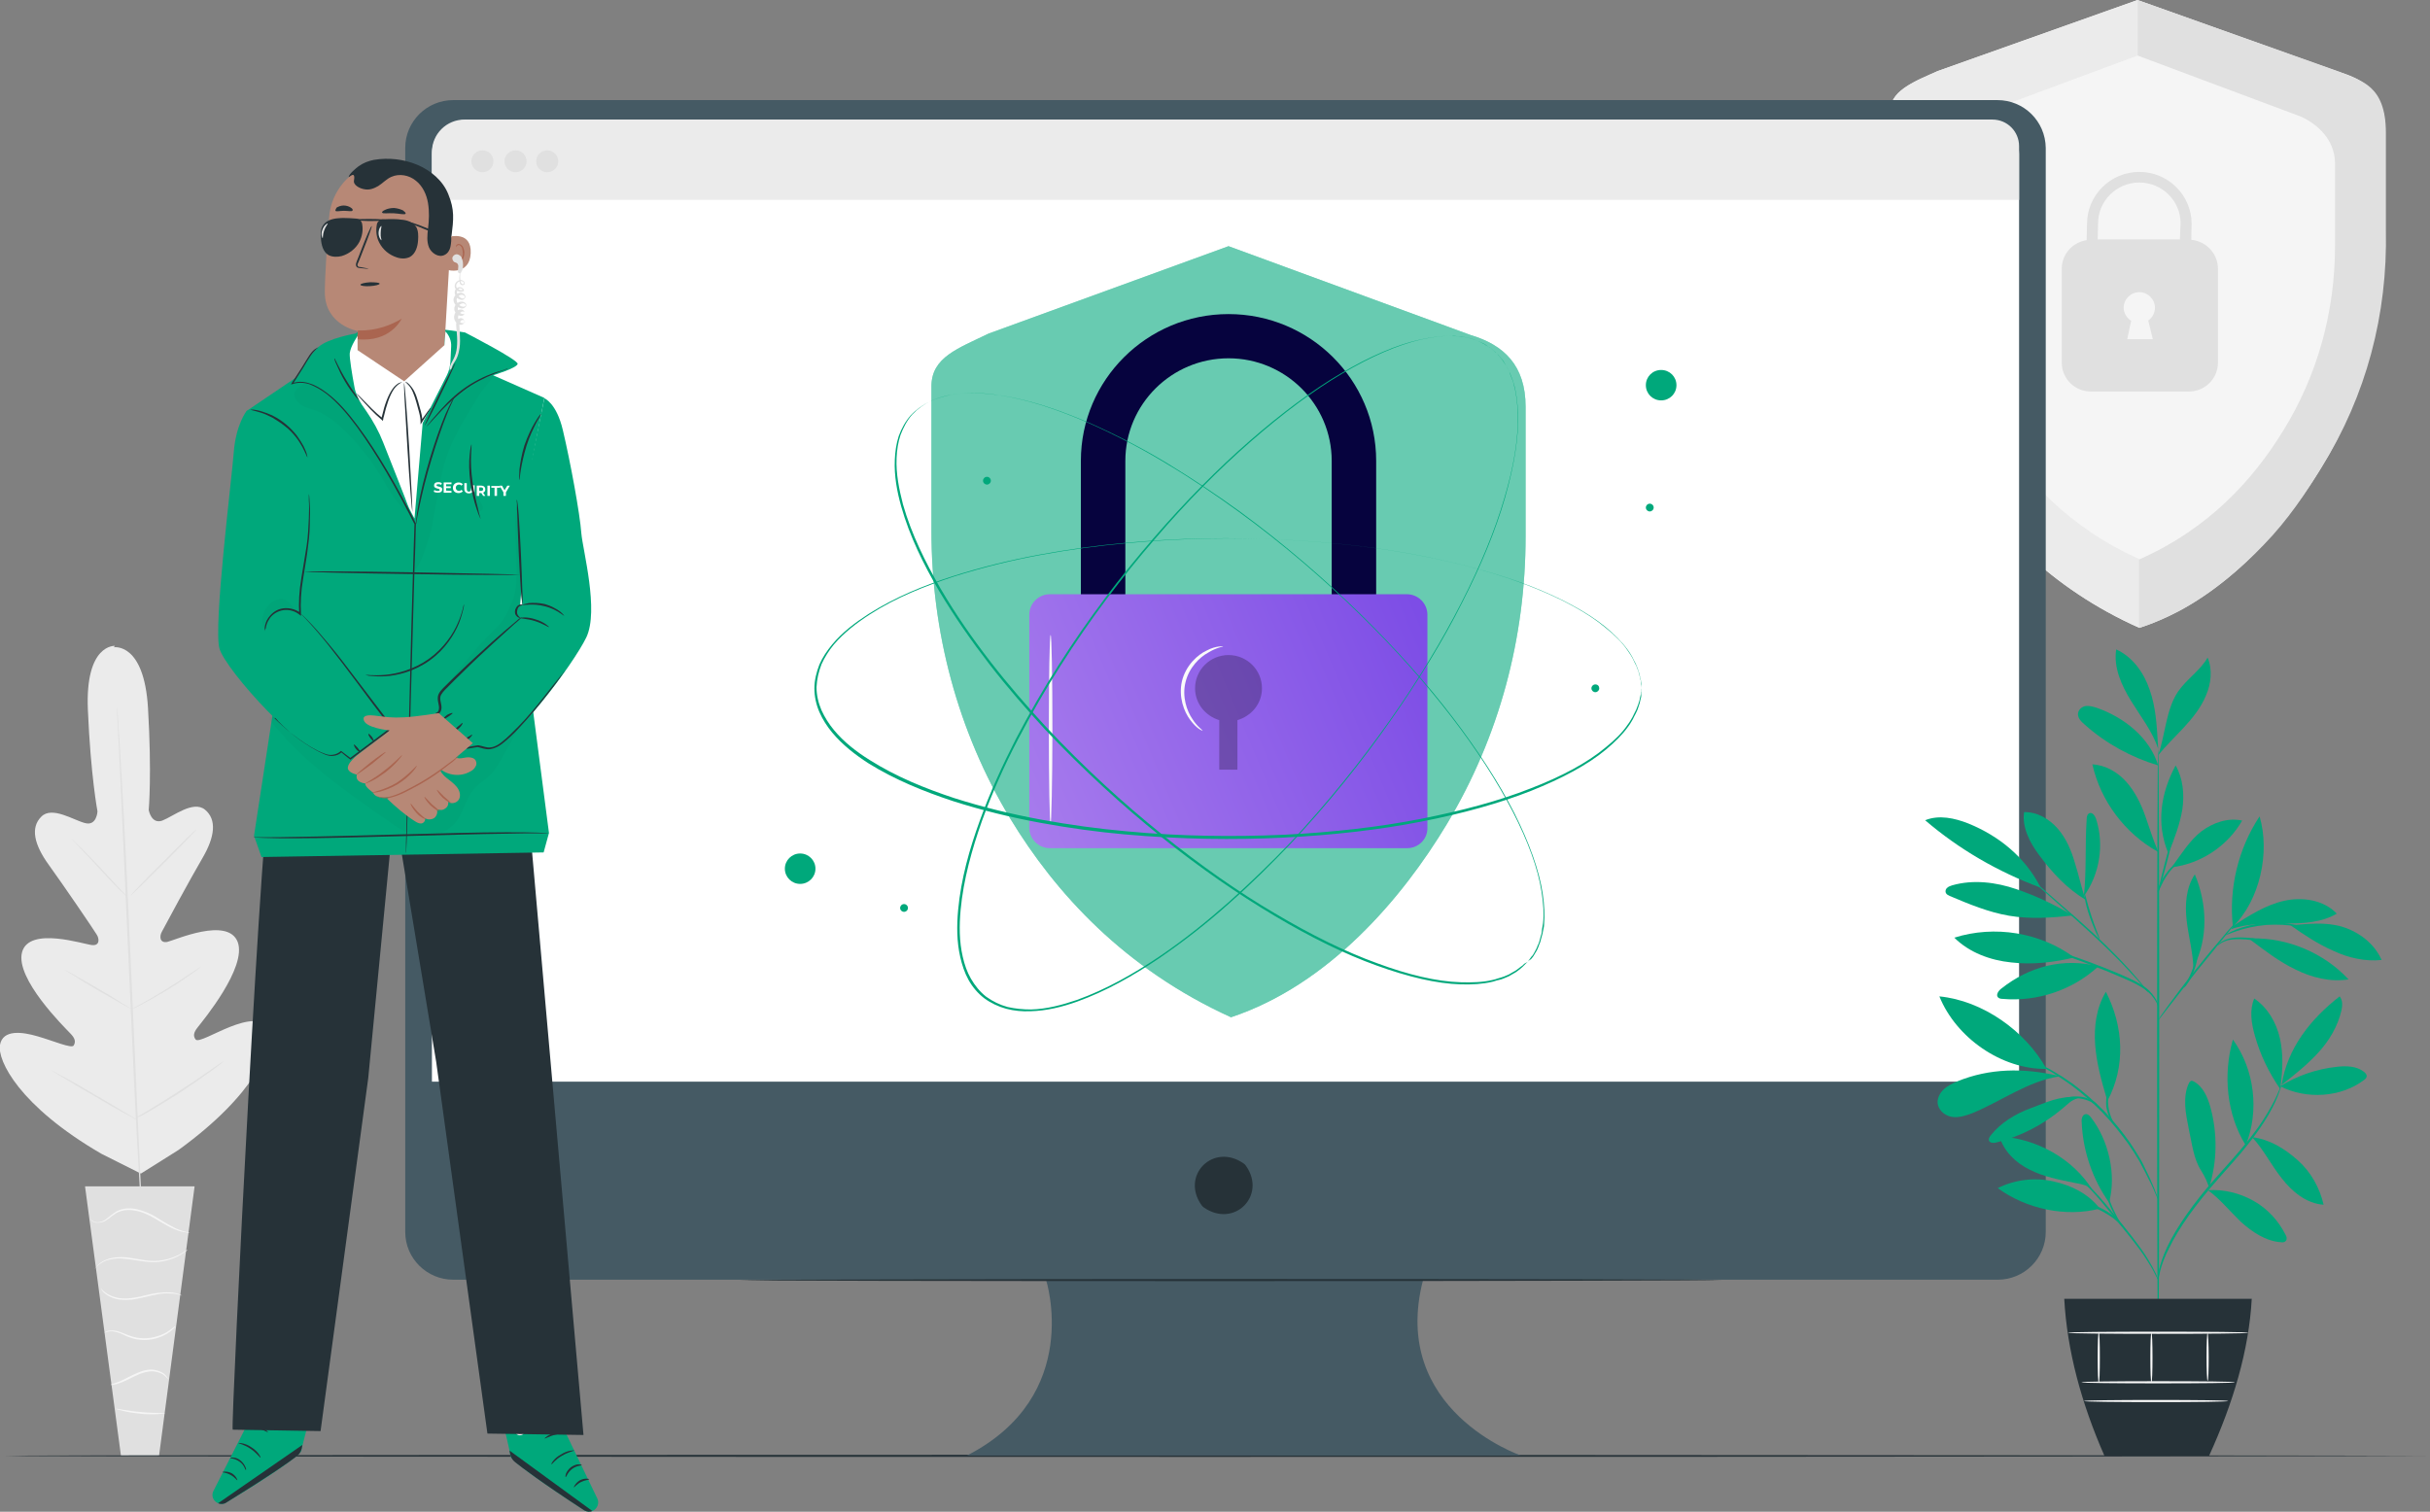 <svg enable-background="new 0 0 323 201" height="201" viewBox="0 0 323 201" width="323" xmlns="http://www.w3.org/2000/svg" xmlns:xlink="http://www.w3.org/1999/xlink"><rect x="0" y="0" width="323" height="201" fill="#808080" stroke="none"/><clipPath id="a"><path d="m0 0h323v201h-323z"/></clipPath><linearGradient id="b" gradientTransform="matrix(1 0 0 -1 0 202)" gradientUnits="userSpaceOnUse" x1="202.964" x2="25.342" y1="122.769" y2="48.169"><stop offset="0" stop-color="#7342e4"/><stop offset="1" stop-color="#fcd9fb"/></linearGradient><g clip-path="url(#a)"><path d="m15.275 85.874s-3.972-.282-3.594 8.512c.378 8.795 1.277 13.497 1.277 13.497s-.095 1.976-1.655 1.552c-1.513-.376-4.398-2.304-5.817-.846-1.466 1.458-.946 3.715.993 6.396 1.939 2.68 6.006 8.653 6.337 9.217.378.518.52 1.552-.568 1.458-1.088-.094-8.371-2.539-9.316.941-.946 3.527 5.675 10.017 6.384 10.769.709.706.757 1.176.473 1.646-.284.424-2.648-.611-4.776-1.222-2.081-.612-4.635-.941-5.013 1.128-.378 2.07 2.554 8.136 13.478 14.485l5.249 2.634 5.013-3.151c10.262-7.431 12.579-13.733 11.965-15.755-.615-2.022-3.074-1.411-5.107-.611-2.034.799-4.256 2.116-4.587 1.693-.331-.423-.331-.894.284-1.646.615-.8 6.574-7.948 5.297-11.334-1.324-3.386-8.323-.235-9.364 0-1.04.188-1.04-.8-.709-1.364.284-.564 3.736-6.96 5.391-9.782 1.655-2.822 1.939-5.126.331-6.443-1.561-1.269-4.209.894-5.675 1.458-1.466.517-1.797-1.411-1.797-1.411s.426-4.75-.095-13.544c-.52-8.794-4.54-8.089-4.54-8.089" fill="#ebebeb"/><path d="m15.559 93.774v.188s.047.329.047.517c.047.47.095 1.176.142 2.069.142 1.787.284 4.421.473 7.666.378 6.49.804 15.425 1.229 25.254.426 9.876.851 18.811 1.135 25.301.142 3.245.284 5.832.378 7.666.047.894.095 1.599.095 2.069v.565.188s0-.047 0-.188c0-.141-.047-.33-.047-.518-.047-.47-.095-1.175-.142-2.069-.142-1.787-.284-4.421-.473-7.666-.378-6.489-.804-15.425-1.23-25.301-.426-9.876-.851-18.811-1.135-25.301-.142-3.245-.284-5.832-.378-7.666-.047-.894-.095-1.599-.095-2.069 0-.235 0-.423 0-.564-0-.094-0-.141-0-.141z" fill="#e0e0e0"/><path d="m9.411 111.458s.142.094.331.282c.189.188.473.47.851.8.709.705 1.608 1.646 2.648 2.727.993 1.082 1.892 2.07 2.601 2.822.331.329.567.611.804.847.189.188.284.329.284.329s-.142-.094-.331-.282c-.189-.189-.473-.471-.851-.8-.709-.705-1.608-1.693-2.601-2.775-.993-1.081-1.892-2.022-2.601-2.774-.331-.329-.567-.612-.804-.847-.236-.235-.331-.329-.331-.329z" fill="#e0e0e0"/><path d="m17.356 119.076c-.047-.047 1.892-2.069 4.303-4.467 2.412-2.446 4.398-4.374 4.445-4.327.047.047-1.892 2.069-4.303 4.468-2.412 2.398-4.398 4.373-4.445 4.326z" fill="#e0e0e0"/><path d="m17.356 134.267s.142-.094.378-.235c.284-.141.615-.329 1.04-.565.851-.47 2.081-1.175 3.358-1.975 1.277-.799 2.459-1.552 3.263-2.116.378-.235.709-.47.993-.658.236-.142.378-.236.378-.236s-.094.094-.331.283c-.236.188-.52.423-.946.705-.804.564-1.939 1.364-3.263 2.163-1.324.8-2.506 1.458-3.405 1.929-.426.235-.804.423-1.04.517-.284.141-.426.188-.426.188z" fill="#e0e0e0"/><path d="m8.607 128.952s.142.047.378.188.567.283.946.518c.804.47 1.892 1.081 3.121 1.787 1.23.705 2.317 1.364 3.074 1.881.378.235.709.423.946.564.236.141.331.235.331.235s-.142-.047-.378-.188c-.236-.141-.567-.282-.946-.517-.804-.47-1.892-1.082-3.121-1.787-1.23-.706-2.317-1.364-3.074-1.881-.378-.235-.709-.424-.946-.565-.189-.141-.331-.235-.331-.235z" fill="#e0e0e0"/><path d="m6.904 142.355s.189.047.473.236c.331.188.757.423 1.23.658 1.04.564 2.459 1.364 4.02 2.304 1.561.894 2.979 1.74 3.972 2.352.473.282.899.517 1.182.705.284.188.426.282.426.282s-.189-.047-.473-.235c-.331-.188-.757-.423-1.23-.658-1.04-.564-2.459-1.364-4.02-2.305-1.561-.893-2.979-1.74-3.972-2.351-.473-.282-.899-.517-1.182-.705-.284-.188-.426-.283-.426-.283z" fill="#e0e0e0"/><path d="m17.971 148.658s.142-.142.473-.283c.331-.188.757-.47 1.277-.752 1.088-.658 2.554-1.552 4.209-2.634 1.608-1.034 3.074-2.022 4.114-2.774.473-.33.899-.612 1.229-.847.284-.188.473-.282.473-.282s-.142.141-.426.376c-.284.235-.662.517-1.182.894-1.04.752-2.459 1.74-4.067 2.821-1.608 1.035-3.121 1.929-4.209 2.587-.567.329-.993.564-1.324.705-.378.142-.568.189-.568.189z" fill="#e0e0e0"/><path d="m25.868 157.733h-14.566l4.777 35.836h5.06z" fill="#e0e0e0"/><path d="m12.06 162.108s0 .047.095.141c.047.094.189.188.331.235.331.141.946.141 1.561-.188.568-.33 1.088-.941 1.892-1.223.804-.282 1.75-.235 2.696.047.946.282 1.75.752 2.506 1.223.757.423 1.419.846 2.034 1.081.615.283 1.135.377 1.513.424.189.047.331.047.426.047h.142c0-.047-.804-.047-1.986-.612-.567-.282-1.23-.658-1.986-1.128-.709-.471-1.561-.941-2.554-1.223-.946-.329-1.986-.376-2.837-.047-.426.141-.757.423-1.088.658-.284.235-.568.47-.851.659-.52.329-1.088.376-1.419.235-.331-.141-.473-.329-.473-.329z" fill="#f5f5f5"/><path d="m12.58 168.738s.095-.141.331-.376c.237-.235.615-.517 1.182-.753.568-.188 1.23-.329 2.034-.282.804.047 1.655.188 2.554.329.898.141 1.797.236 2.601.094.804-.094 1.513-.329 2.033-.564.568-.235.946-.517 1.23-.705.284-.188.378-.33.378-.33-.047-.047-.568.471-1.703.941-.567.235-1.23.423-1.986.517-.757.094-1.655.047-2.554-.141-.899-.141-1.75-.329-2.554-.329-.804 0-1.513.141-2.081.376s-.946.565-1.182.847c-.095.141-.189.235-.237.329-.047 0-.047 0-.047.047z" fill="#f5f5f5"/><path d="m24.213 172.265s-.142-.094-.378-.188c-.284-.094-.709-.235-1.23-.235-.52-.047-1.135 0-1.844.094-.662.094-1.419.282-2.175.47-.757.141-1.513.282-2.175.235-.662 0-1.277-.188-1.703-.376-.946-.423-1.277-.988-1.324-.988 0 0 .047.141.236.377.189.235.52.517.993.752.473.235 1.088.423 1.797.423.709.047 1.466-.047 2.223-.235.757-.141 1.513-.376 2.175-.47.662-.141 1.277-.188 1.797-.141 1.04-0 1.608.329 1.608.282z" fill="#f5f5f5"/><path d="m13.856 177.204c0 .047.52-.33 1.419-.141.426.094.946.282 1.466.564.568.235 1.23.47 1.939.517 1.419.141 2.696-.329 3.5-.799.378-.235.662-.471.851-.659.189-.188.284-.282.236-.329-.047-.047-.426.376-1.23.847-.804.423-2.034.846-3.405.705-1.371-.094-2.459-.894-3.405-.988-.473-.047-.851 0-1.088.094-.142.095-.284.189-.284.189z" fill="#f5f5f5"/><path d="m14.708 184.116c0 .047.473.047 1.23-.235.757-.235 1.655-.8 2.696-1.223.52-.188 1.088-.329 1.561-.329s.899.141 1.23.282c.662.329.851.8.899.752 0 0 0-.141-.142-.282-.095-.188-.331-.423-.662-.611-.331-.188-.804-.329-1.324-.376-.52 0-1.088.094-1.655.329-1.088.423-1.986.988-2.696 1.27-.709.282-1.135.376-1.135.423z" fill="#f5f5f5"/><path d="m15.417 187.315c0 .047.331.141.946.282.567.141 1.419.282 2.317.376.899.094 1.75.094 2.317.047.615-.047.946-.094.946-.094 0-.094-1.466 0-3.263-.188-1.844-.141-3.263-.517-3.263-.423z" fill="#f5f5f5"/><path d="m310.988 9.594-26.861-9.594-26.578 9.453c-3.405 1.599-6.384 2.54-6.384 5.69v15.66c0 10.864 2.884 21.633 8.748 31.18 4.966 7.995 12.627 16.225 24.45 21.492 10.877-3.527 18.964-12.886 23.93-20.881 5.911-9.5 8.748-20.269 8.748-31.18v-14.062c.048-4.515-2.317-6.678-6.053-7.76z" fill="#f5f5f5"/><path d="m284.41 74.352c-9.363-4.138-15.417-10.816-19.342-17.118-4.682-7.524-6.952-16.037-6.952-24.643v-11.005c0-2.493 1.514-4.797 4.493-6.208l21.518-7.995v-7.383l-26.578 9.453c-2.79 1.223-6.384 2.54-6.384 5.69v15.66c0 10.864 2.884 21.633 8.748 31.18 4.966 7.995 12.627 16.225 24.45 21.492v-9.124z" fill="#ebebeb"/><path d="m284.41 83.476c1.892-.611 3.594-1.364 5.297-2.257 4.445-2.398 8.276-5.738 11.161-8.747 3.263-3.339 5.675-7.007 7.755-10.393 5.912-9.5 8.749-20.269 8.513-31.462v-12.933c0-6.443-3.358-6.913-6.148-8.136l-26.862-9.547v7.383l21.755 8.136c2.979 1.411 4.492 3.715 4.492 6.208v11.005c0 8.606-2.27 17.118-6.952 24.643-3.925 6.349-9.742 12.886-19.105 17.024v9.076z" fill="#e0e0e0"/><path d="m291.268 31.885.047-2.116c0-3.809-3.121-6.913-6.952-6.913-3.83 0-6.952 3.104-6.952 6.913l-.047 2.163c-1.892.282-3.31 1.881-3.31 3.809v12.463c0 2.163 1.749 3.856 3.878 3.856h13.005c2.175 0 3.878-1.74 3.878-3.856v-12.463c-0-2.022-1.561-3.668-3.547-3.856zm-5.108 13.215h-3.405l.521-2.445c-.568-.376-.994-1.035-.994-1.74 0-1.129.946-2.069 2.081-2.069 1.135 0 2.081.941 2.081 2.069 0 .706-.378 1.364-.898 1.693.236.941.614 2.493.614 2.493zm3.594-13.262h-10.924l.047-2.116c0-3.01 2.46-5.455 5.486-5.455 3.027 0 5.486 2.445 5.486 5.408z" fill="#e0e0e0"/><path d="m262.467 31.744c-.047 0-.236-.799-.425-2.163-.142-1.364-.284-3.245-.237-5.314.047-1.035.095-2.022.189-2.916.095-.894.237-1.74.615-2.351.331-.611.804-.988 1.182-1.176.379-.188.615-.141.615-.141.048.047-.898.235-1.466 1.458-.284.564-.425 1.364-.473 2.257-.047.894-.142 1.881-.142 2.916-.047 2.069 0 3.903.095 5.267.047 1.317.095 2.116.047 2.163z" fill="#fff"/><path d="m262.846 38.516c-.142 0-.237-.658-.284-1.458 0-.799.095-1.458.189-1.458.142 0 .237.658.284 1.458.047.847-.047 1.458-.189 1.458z" fill="#fff"/><path d="m323 193.57c0 .047-72.167.141-161.216.141-89.05 0-161.217-.047-161.217-.141 0-.094 72.167-.141 161.217-.141 89.049.047 161.216.094 161.216.141z" fill="#263238"/><path d="m265.494 13.309h-205.245c-3.547 0-6.384 2.869-6.384 6.349v144.143c0 3.527 2.885 6.349 6.384 6.349h78.787s5.013 15.425-10.498 23.373h73.632s-17.545-5.973-13.005-23.373h76.376c3.547 0 6.384-2.869 6.384-6.349v-144.143c-.047-3.527-2.885-6.349-6.431-6.349z" fill="#455a64"/><path d="m165.614 155.006c2.79 3.95-1.561 8.324-5.58 5.549-.142-.094-.237-.188-.331-.329-2.791-3.95 1.56-8.324 5.58-5.549.142.094.236.188.331.329z" fill="#263238"/><path d="m268.331 143.813h-210.919v-123.309c0-2.54 2.034-4.562 4.587-4.562h201.792c2.554 0 4.587 2.022 4.587 4.562v123.309h-.047z" fill="#fff"/><path d="m268.331 26.571h-210.919v-6.349c0-2.398 1.939-4.327 4.351-4.327h203.07c1.986 0 3.546 1.599 3.546 3.527v7.148h-.047z" fill="#ebebeb"/><path d="m64.127 22.902c.81 0 1.466-.653 1.466-1.458 0-.805-.656-1.458-1.466-1.458-.81 0-1.466.653-1.466 1.458 0 .805.656 1.458 1.466 1.458z" fill="#e0e0e0"/><path d="m68.525 22.902c.81 0 1.466-.653 1.466-1.458 0-.805-.656-1.458-1.466-1.458s-1.466.653-1.466 1.458c0 .805.656 1.458 1.466 1.458z" fill="#e0e0e0"/><path d="m72.734 22.902c.81 0 1.466-.653 1.466-1.458 0-.805-.656-1.458-1.466-1.458s-1.466.653-1.466 1.458c0 .805.656 1.458 1.466 1.458z" fill="#e0e0e0"/><path d="m228.795 170.196c0 .047-29.178.141-65.214.141-36.037 0-65.215-.047-65.215-.141 0-.047 29.178-.141 65.215-.141 35.988 0 65.214.047 65.214.141z" fill="#263238"/><path d="m195.455 44.536-32.158-11.804-31.875 11.616c-4.067 1.975-7.613 3.151-7.613 7.007v19.235c0 13.356 3.452 26.618 10.498 38.282 5.959 9.829 15.133 19.94 29.321 26.383 13.005-4.327 22.747-15.802 28.658-25.631 7.047-11.71 10.499-24.925 10.499-38.281v-17.259c0-5.502-2.885-8.23-7.33-9.547z" fill="#00a87b"/><path d="m195.455 44.536-32.158-11.804-31.875 11.616c-4.067 1.975-7.613 3.151-7.613 7.007v19.235c0 13.356 3.452 26.618 10.498 38.282 5.959 9.829 15.133 19.94 29.321 26.383 13.005-4.327 22.747-15.802 28.658-25.631 7.047-11.71 10.499-24.925 10.499-38.281v-17.259c0-5.502-2.885-8.23-7.33-9.547z" fill="#fff" opacity=".41"/><path d="m182.923 93.257h-5.911v-31.98c0-7.525-6.148-13.638-13.715-13.638-7.566 0-13.714 6.114-13.714 13.638v31.98h-5.912v-31.98c0-10.77 8.797-19.517 19.626-19.517 10.83 0 19.626 8.747 19.626 19.517v31.98z" fill="#06033e"/><path d="m187.037 112.774h-47.48c-1.514 0-2.743-1.222-2.743-2.727v-28.312c0-1.505 1.229-2.728 2.743-2.728h47.433c1.513 0 2.743 1.223 2.743 2.728v28.312c.047 1.505-1.182 2.727-2.696 2.727z" fill="url(#b)"/><path d="m167.742 91.517c0-2.446-1.986-4.421-4.445-4.421s-4.445 1.975-4.445 4.421c0 2.022 1.371 3.668 3.215 4.233v6.584h2.412v-6.584c1.892-.564 3.263-2.21 3.263-4.233z" opacity=".25"/><path d="m139.651 109.576c-.141 0-.236-5.643-.236-12.556 0-6.96.095-12.604.236-12.604.142 0 .237 5.643.237 12.604 0 6.96-.142 12.556-.237 12.556z" fill="#fafafa"/><path d="m159.845 97.161s-.19-.047-.521-.282c-.331-.235-.709-.611-1.135-1.176-.803-1.082-1.56-3.01-1.087-5.126.52-2.116 2.081-3.527 3.31-4.091.615-.329 1.182-.47 1.561-.517.378-.047.615-.047.615-.047 0 .094-.852.141-1.987.847-1.135.611-2.553 1.975-3.026 3.95-.473 1.928.189 3.809.898 4.844.662 1.082 1.419 1.505 1.372 1.599z" fill="#fafafa"/><g fill="#00a87b"><path d="m203.069 127.87s.142-.188.378-.517c.048-.094.142-.188.237-.282.094-.094.142-.236.236-.377.142-.282.331-.564.473-.987.095-.188.189-.376.237-.612.047-.235.141-.47.189-.705.094-.235.142-.517.142-.799.047-.283.094-.565.142-.847.141-1.176.047-2.587-.19-4.139-.473-3.103-1.797-6.725-3.83-10.675-2.034-3.95-4.777-8.23-8.182-12.651-3.405-4.421-7.472-9.029-12.201-13.638-4.729-4.609-10.026-9.218-16.032-13.591-2.979-2.163-6.147-4.327-9.458-6.302-3.31-2.022-6.81-3.856-10.499-5.502-3.688-1.599-7.613-3.01-11.68-3.668-2.034-.329-4.162-.47-6.243-.141-1.04.141-2.033.423-3.027.847-.945.47-1.797 1.082-2.506 1.834-.709.799-1.182 1.74-1.561 2.728-.331.988-.473 2.022-.52 3.057-.094 2.069.331 4.139.851 6.161 1.135 3.997 2.98 7.666 4.966 11.146 2.034 3.48 4.304 6.725 6.668 9.782 2.365 3.057 4.871 5.926 7.378 8.653 5.06 5.408 10.262 10.158 15.416 14.297 5.155 4.138 10.168 7.665 14.992 10.487 4.824 2.869 9.411 5.126 13.572 6.631 4.162 1.552 7.945 2.446 11.114 2.54 1.561.047 2.979 0 4.162-.282.283-.047.567-.141.851-.236.284-.094.52-.141.756-.235.237-.094.473-.188.663-.282.189-.094.378-.235.567-.329.378-.188.662-.423.899-.611.141-.094.236-.189.331-.236.094-.094.189-.188.236-.235.284-.141.473-.282.473-.282s-.142.141-.473.47c-.095.094-.142.141-.236.236-.095.094-.237.188-.331.282-.237.188-.521.423-.899.611-.189.094-.378.235-.567.329-.237.094-.426.188-.663.282-.236.095-.472.189-.756.236-.284.047-.568.188-.851.235-1.183.282-2.601.376-4.162.329-3.169-.094-6.952-.988-11.114-2.493-4.208-1.504-8.796-3.762-13.619-6.631-4.824-2.868-9.884-6.348-15.039-10.487-5.155-4.138-10.357-8.888-15.464-14.297-2.507-2.728-5.013-5.596-7.378-8.653-2.364-3.057-4.634-6.302-6.715-9.782-2.034-3.48-3.878-7.195-5.013-11.193-.568-2.022-.946-4.091-.851-6.208.047-1.082.189-2.116.52-3.151.378-1.035.898-1.975 1.608-2.775.756-.799 1.655-1.411 2.601-1.881.993-.423 2.033-.705 3.074-.894 2.128-.329 4.256-.141 6.337.141 4.161.658 8.039 2.069 11.775 3.668 3.689 1.646 7.236 3.48 10.546 5.502 3.311 2.022 6.479 4.138 9.459 6.302 5.958 4.374 11.302 9.03 16.031 13.638 4.682 4.609 8.797 9.218 12.202 13.685 3.404 4.468 6.147 8.701 8.181 12.698 1.986 3.95 3.31 7.619 3.783 10.723.237 1.552.284 2.962.189 4.138 0 .282-.094.564-.141.847-.048.282-.095.517-.19.799-.047.235-.142.47-.189.706-.094.235-.189.423-.236.611-.142.376-.331.705-.52.988-.095.141-.142.282-.237.376-.095.094-.142.188-.236.282-.284.141-.426.329-.426.329z"/><path d="m218.202 91.517s0-.235-.047-.658c0-.094 0-.235-.047-.376 0-.141-.048-.282-.095-.423-.047-.282-.142-.658-.284-1.035-.094-.188-.141-.423-.236-.611s-.189-.423-.331-.658c-.095-.235-.237-.47-.378-.705-.142-.235-.284-.47-.473-.705-.71-.988-1.703-1.975-2.885-2.963-2.412-1.975-5.817-3.809-9.979-5.455-4.161-1.599-9.079-2.963-14.565-4.045-5.533-1.082-11.634-1.787-18.207-2.116-6.574-.329-13.668-.235-21.045.47-3.689.329-7.472.847-11.303 1.552-3.83.705-7.661 1.646-11.539 2.869-3.83 1.27-7.661 2.775-11.161 5.032-1.749 1.129-3.405 2.398-4.776 3.997-.662.799-1.23 1.693-1.655 2.634-.379.988-.615 1.975-.662 3.057 0 1.035.236 2.069.662 3.057.425.941.993 1.834 1.655 2.634 1.324 1.599 3.027 2.916 4.776 3.998 3.5 2.21 7.331 3.762 11.161 5.032 3.831 1.223 7.709 2.163 11.539 2.869 3.831.705 7.614 1.222 11.303 1.552 7.377.705 14.471.752 21.045.47 6.573-.329 12.721-1.035 18.207-2.116 5.486-1.082 10.404-2.399 14.565-4.045 4.162-1.599 7.567-3.433 9.979-5.455 1.23-.988 2.223-1.975 2.885-2.963.189-.235.331-.47.473-.705.141-.235.283-.47.378-.705.095-.235.236-.423.331-.658.095-.235.142-.423.236-.611.142-.376.237-.753.284-1.035.047-.141.048-.282.095-.423 0-.141 0-.235.047-.329 0-.235.047-.423.047-.423s0 .235-.047.658v.376c0 .141-.047.282-.095.423-.047.329-.141.658-.283 1.035-.048.188-.142.423-.237.611-.094.188-.189.423-.331.658-.094.235-.236.47-.378.705-.142.235-.284.47-.473.705-.709.988-1.702 1.975-2.885 2.963-2.412 2.022-5.864 3.856-9.978 5.502-4.162 1.646-9.08 3.01-14.613 4.092-5.533 1.082-11.634 1.787-18.255 2.116s-13.667.235-21.092-.423c-3.688-.329-7.472-.847-11.302-1.552-3.831-.705-7.709-1.646-11.539-2.869-3.831-1.27-7.709-2.821-11.256-5.032-1.75-1.129-3.452-2.445-4.823-4.091-.663-.799-1.277-1.74-1.703-2.728-.426-.988-.662-2.069-.662-3.151 0-1.082.284-2.163.662-3.151.426-.988 1.04-1.881 1.703-2.681 1.371-1.646 3.073-2.916 4.823-4.045 3.547-2.257 7.378-3.809 11.208-5.032 3.831-1.223 7.709-2.163 11.539-2.869 3.831-.705 7.614-1.223 11.303-1.552 7.425-.705 14.471-.753 21.092-.423s12.721 1.035 18.254 2.116c5.534 1.082 10.452 2.445 14.613 4.091 4.162 1.646 7.567 3.48 9.979 5.502 1.23.988 2.223 1.975 2.885 2.963.189.235.331.517.473.705.141.235.283.47.378.705.095.235.236.47.331.658.095.235.142.423.236.611.142.376.19.752.284 1.035.047.141.048.282.095.423v.376c.094.329.094.564.094.564z"/><path d="m198.151 46.275s-.19-.094-.521-.329c-.094-.047-.189-.141-.283-.188-.095-.047-.237-.141-.379-.188-.283-.141-.614-.282-.993-.423-.189-.047-.378-.141-.615-.188-.236-.047-.473-.094-.709-.141-.236-.047-.52-.094-.804-.094s-.567-.094-.851-.047c-1.23-.047-2.601.141-4.115.47-3.073.705-6.62 2.257-10.451 4.515-3.831 2.257-7.898 5.314-12.106 8.982-4.209 3.668-8.56 8.042-12.816 13.027-4.304 4.985-8.56 10.581-12.533 16.836-1.986 3.104-3.878 6.396-5.675 9.829-1.797 3.433-3.405 7.054-4.776 10.816-1.324 3.763-2.459 7.76-2.838 11.852-.189 2.069-.189 4.138.284 6.207.237 1.035.568 2.023 1.088 2.916.52.894 1.182 1.74 2.033 2.399.852.611 1.798 1.081 2.838 1.363 1.04.235 2.081.33 3.121.33 2.081-.047 4.162-.612 6.101-1.27 3.925-1.411 7.519-3.48 10.829-5.691 3.358-2.257 6.432-4.75 9.317-7.289 2.885-2.587 5.628-5.22 8.181-7.901 5.06-5.408 9.459-10.911 13.242-16.272 3.783-5.361 6.952-10.628 9.505-15.614 2.554-4.985 4.493-9.688 5.723-13.92 1.277-4.233 1.891-8.042 1.797-11.193-.048-1.552-.237-2.963-.568-4.091-.047-.282-.189-.564-.284-.799-.094-.282-.189-.517-.283-.752-.095-.235-.237-.423-.331-.658-.095-.188-.237-.376-.331-.564-.19-.376-.473-.611-.662-.847-.095-.141-.19-.235-.284-.329-.095-.094-.189-.188-.284-.235-.426-.376-.567-.517-.567-.517s.189.141.473.423c.094.047.189.141.283.235.095.094.189.188.284.329.189.235.473.517.662.847.095.188.237.329.378.564.095.188.19.423.331.658.142.235.237.47.331.752.095.282.237.517.284.799.379 1.176.52 2.54.615 4.091.095 3.151-.52 6.96-1.75 11.24-1.229 4.28-3.168 8.982-5.722 13.967-2.506 4.985-5.722 10.252-9.506 15.661-3.783 5.409-8.181 10.911-13.241 16.319-2.554 2.681-5.249 5.361-8.182 7.948-2.884 2.587-6.006 5.032-9.363 7.336-3.358 2.258-6.952 4.327-10.877 5.738-1.986.705-4.067 1.223-6.195 1.27-1.088.047-2.129-.047-3.216-.33-1.041-.282-2.034-.752-2.932-1.41-.852-.659-1.561-1.505-2.081-2.446-.52-.94-.851-1.975-1.088-3.01-.473-2.069-.473-4.185-.284-6.254.379-4.139 1.514-8.136 2.885-11.899 1.372-3.809 3.027-7.383 4.777-10.816 1.797-3.433 3.688-6.725 5.675-9.829 3.972-6.255 8.276-11.851 12.579-16.836 4.304-4.985 8.654-9.359 12.863-13.027 4.209-3.668 8.324-6.725 12.154-8.982 3.831-2.257 7.425-3.809 10.499-4.468 1.513-.329 2.932-.517 4.162-.47.283 0 .614.047.851.047.284.047.567.047.804.094.236.047.473.094.709.141.237.047.426.141.615.188.378.094.709.282.993.423.142.094.284.141.378.188.095.094.19.141.284.188.378.188.568.329.568.329z"/><path d="m106.358 117.524c1.123 0 2.034-.906 2.034-2.022 0-1.117-.911-2.023-2.034-2.023s-2.033.906-2.033 2.023c0 1.116.91 2.022 2.033 2.022z"/><path d="m222.837 51.214c0 1.129-.899 2.022-2.034 2.022-1.135 0-2.033-.894-2.033-2.022s.898-2.022 2.033-2.022c1.135-0 2.034.894 2.034 2.022z"/><path d="m120.687 120.721c0 .283-.236.518-.52.518s-.52-.235-.52-.518c0-.282.236-.517.52-.517s.52.235.52.517z"/><path d="m131.706 63.912c0 .282-.236.517-.52.517-.284 0-.52-.235-.52-.517s.236-.517.52-.517c.284 0 .52.235.52.517z"/><path d="m212.575 91.517c0 .282-.237.517-.521.517-.283 0-.52-.235-.52-.517 0-.282.237-.517.52-.517.331-0.0.521.235.521.517z"/><path d="m219.81 67.485c0 .282-.236.517-.52.517-.284 0-.52-.235-.52-.517 0-.282.236-.517.52-.517.284 0 .52.235.52.517z"/><path d="m303.09 144.425c2.27-1.411 4.871-2.304 7.567-2.587 1.23-.141 2.601-.094 3.547.659.189.141.425.376.378.658-.047.188-.189.329-.331.423-3.074 2.352-7.708 2.634-11.161.847z"/><path d="m303.279 144.237c1.703-1.317 3.405-2.681 4.871-4.28s2.601-3.527 3.074-5.596c.142-.659.189-1.364-.236-1.882-3.878 3.01-6.952 6.914-7.709 11.758z"/><path d="m303.138 144.378c.284-2.117.378-4.28-.095-6.349s-1.608-4.045-3.405-5.267c-.662 1.552-.378 3.339.095 4.985.709 2.539 1.892 4.938 3.358 7.054"/><path d="m299.354 151.197c2.318.282 4.304 1.505 6.054 3.057s2.932 3.668 3.452 5.926c-2.27-.141-4.209-1.74-5.58-3.527-1.419-1.787-2.365-3.763-3.926-5.456z"/><path d="m298.503 152.278c1.845-4.561 1.182-10.064-1.702-14.061-1.324 4.656-.852 9.923 1.702 14.061z"/><path d="m293.49 158.251c2.081-.141 4.209.377 6.053 1.411 1.845 1.035 3.311 2.634 4.257 4.515.142.235.236.564.047.799-.142.189-.426.236-.662.189-2.034-.141-3.831-1.364-5.344-2.728-1.466-1.411-2.743-3.01-4.351-4.186z"/><path d="m293.632 157.922c1.088-3.433 1.135-7.195.189-10.675-.378-1.364-.993-2.822-2.27-3.48-.094-.047-.236-.094-.331-.047-.094.047-.189.141-.236.235-.473.94-.568 2.022-.52 3.057.047 1.034.283 2.069.472 3.104.426 1.881.615 3.95 1.656 5.549.236.376.473.799.662 1.223.189.423.189.564.378.893"/><path d="m280.343 159.897c.993-3.715-.047-8.277-2.412-11.334-.189-.235-.425-.47-.709-.423-.426.047-.568.611-.52 1.034.141 3.81 1.418 7.572 3.641 10.723z"/><path d="m279.114 160.697c-4.54 1.176-9.79.047-13.573-2.727 2.27-1.129 4.918-1.458 7.377-.894 2.412.517 4.682 1.646 6.196 3.621z"/><path d="m278.12 158.204c-2.553-4.139-7.472-6.866-12.343-7.101.568 1.975 2.176 3.527 4.02 4.42 1.844.941 3.878 1.317 5.912 1.74.803.141 1.891.33 2.411.941z"/><path d="m280.06 146.165c-.71-2.352-1.372-4.75-1.561-7.196-.189-2.445.142-4.985 1.419-7.101 2.364 4.609 2.648 9.97.189 14.532"/><path d="m272.02 142.12c-2.79-5.032-8.465-9.076-14.235-9.641 2.223 5.503 8.276 9.735 14.235 9.641z"/><path d="m273.77 143.108c-4.162.612-7.709 3.292-11.587 4.891-.851.329-1.75.612-2.601.518-.898-.095-1.75-.706-1.986-1.599-.189-.706.189-1.505.709-2.023.52-.517 1.23-.846 1.892-1.128 4.256-1.74 8.796-1.787 13.241-.753"/><path d="m276.182 146.024c-.946.282-1.277.752-2.034 1.364-2.554 2.163-5.58 3.715-8.796 4.515-.331.094-.757.094-.946-.189-.142-.282.047-.564.236-.799 1.372-1.693 3.264-2.822 5.297-3.574 2.034-.753 3.783-1.646 6.195-1.458"/><path d="m278.925 128.482c-3.405 3.151-8.135 4.75-12.769 4.327-.189 0-.426-.047-.568-.188-.331-.329.048-.894.426-1.176 3.736-2.963 8.276-4.138 12.911-2.963z"/><path d="m275.709 127.307c-4.493-3.339-10.594-4.327-15.938-2.634 1.987 1.975 4.777 3.01 7.567 3.292 2.838.329 5.628 0 8.371-.658z"/><path d="m276.985 119.265c.379-3.715.142-6.678.379-10.393 0-.282.094-.659.378-.753.378-.141.709.33.851.706 1.135 3.433.52 7.383-1.608 10.346"/><path d="m277.222 119.641c-2.554-1.552-4.445-3.621-6.195-5.972-1.23-1.646-2.27-3.669-1.986-5.691 1.702-.047 3.357.894 4.492 2.211 1.135 1.316 1.797 2.915 2.27 4.561.521 1.599.852 3.292 1.419 4.891z"/><path d="m271.169 117.995c-5.581-2.07-10.783-5.08-15.275-8.936 1.844-.752 3.925-.282 5.722.423 4.161 1.693 7.566 4.515 9.6 8.465"/><path d="m275.519 121.71c-2.837.33-5.675.518-8.465.047-2.743-.47-5.344-1.551-7.898-2.633-.189-.094-.425-.188-.52-.423-.094-.236 0-.518.189-.659.19-.188.426-.235.662-.329 2.791-.799 5.817-.423 8.56.517 2.743.941 4.966 2.023 7.472 3.48z"/><path d="m291.599 128.576c1.938-3.856 1.797-8.371.141-12.321-1.182 1.787-1.324 4.044-1.087 6.114.236 2.116.851 4.279.898 6.395"/><path d="m299.307 124.767c4.777-.094 9.6 1.928 12.864 5.455-2.412.376-4.871-.235-7.047-1.317-2.175-1.034-4.114-2.539-6.053-3.997"/><path d="m304.462 123.027c2.364-.188 4.587-.47 6.857.188 2.27.706 4.304 2.258 5.249 4.421-2.175.235-4.445-.282-6.431-1.223-2.034-.893-3.878-2.116-5.675-3.386z"/><path d="m296.8 123.121c2.129-1.364 4.304-2.775 6.763-3.339 2.459-.565 5.297-.141 7.047 1.693-1.987 1.175-4.399 1.316-6.716 1.316-2.317 0-5.155-.047-7.33.753"/><path d="m296.8 123.215c3.595-3.527 4.966-9.876 3.547-14.673-2.837 4.28-4.114 9.594-3.547 14.673z"/><path d="m286.87 113.245c-.663-1.552-1.183-3.245-1.75-4.844-.568-1.599-1.372-3.198-2.507-4.468-1.135-1.269-2.743-2.21-4.492-2.304 1.087 4.844 4.303 9.17 8.701 11.616"/><path d="m288.667 115.314c1.134-1.552 2.411-3.621 3.972-4.797 1.513-1.128 3.5-1.834 5.391-1.41-1.939 3.386-5.486 5.737-9.363 6.207z"/><path d="m288.288 113.34c.757-1.882 1.466-3.763 1.797-5.738.284-1.975.095-4.091-.898-5.831-1.987 3.715-2.602 7.712-.994 11.616"/><path d="m286.869 101.77c-1.135-3.715-4.54-6.396-8.181-7.665-.473-.141-.946-.282-1.419-.235-.473.047-.946.423-1.04.894-.142.611.378 1.176.898 1.599 2.79 2.493 6.148 4.327 9.742 5.408z"/><path d="m286.822 98.76c-.142-2.398-.284-4.797-1.087-7.054-.757-2.257-2.27-4.374-4.446-5.361-.378 2.398.709 4.797 1.986 6.866 1.277 2.069 2.838 4.044 3.595 6.349"/><path d="m286.87 100.407c.945-2.681 1.04-6.114 2.648-8.465 1.135-1.646 2.932-2.775 3.925-4.515.662 1.599.473 3.48-.236 5.079-.662 1.599-1.797 3.01-2.98 4.28-1.229 1.317-2.222 2.257-3.357 3.622z"/><path d="m286.869 179.697c.095 0 .142-17.965.142-40.116 0-22.15-.047-40.115-.142-40.115-.094 0-.141 17.965-.141 40.115 0 22.151.047 40.116.141 40.116z"/><path d="m271.074 125.896s.237.094.662.235c.473.141 1.135.376 1.892.611 1.561.517 3.736 1.317 6.101 2.257 2.317.988 4.54 1.787 5.769 2.869.615.517.993 1.129 1.182 1.505.19.423.19.658.237.658 0 0 0-.047 0-.188 0-.141-.047-.282-.142-.517-.142-.423-.52-1.035-1.135-1.646-.615-.564-1.513-1.082-2.506-1.552-.994-.47-2.129-.94-3.311-1.411-2.364-.94-4.54-1.693-6.148-2.21-.804-.235-1.466-.423-1.891-.564-.473-0-.71-.047-.71-.047z"/><path d="m265.919 113.245s.048.094.19.188c.141.141.331.329.567.565.52.47 1.277 1.128 2.176 1.975 1.844 1.646 4.398 3.903 7.188 6.396 2.79 2.492 5.249 4.844 6.904 6.678.852.893 1.514 1.646 1.939 2.163.189.235.379.423.52.611.142.141.19.189.19.189s-.048-.095-.142-.236c-.095-.141-.284-.376-.473-.611-.426-.517-1.088-1.317-1.892-2.21-1.655-1.834-4.067-4.233-6.904-6.725-2.838-2.493-5.392-4.703-7.236-6.302-.898-.8-1.655-1.411-2.223-1.881-.236-.189-.473-.377-.614-.518-.142-.235-.19-.282-.19-.282z"/><path d="m279.066 124.861c.095-.047-.52-1.364-1.087-3.104-.568-1.693-.852-3.151-.946-3.151-.047 0 .094 1.505.709 3.198.284.847.615 1.599.851 2.164.284.564.426.893.473.893z"/><path d="m286.822 135.724s.189-.188.426-.517c.284-.376.662-.846 1.088-1.411.945-1.175 2.222-2.868 3.641-4.656 1.466-1.787 2.79-3.433 3.736-4.608.473-.565.851-1.035 1.135-1.411.284-.329.426-.517.378-.517 0 0-.189.141-.473.47-.283.329-.709.752-1.182 1.364-.993 1.128-2.364 2.774-3.783 4.561-1.466 1.834-2.696 3.48-3.594 4.703-.426.612-.804 1.129-1.041 1.458-.189.376-.331.564-.331.564z"/><path d="m290.322 131.304c.047.047.945-1.035 1.466-2.681.378-1.176.378-2.21.331-2.727h-.095c.047.188.095.329.095.329s0-.141 0-.329h-.095c-.047.47-.094 1.504-.473 2.633-.52 1.599-1.324 2.728-1.229 2.775z"/><path d="m294.767 125.708c.048.047.331-.329.993-.564.662-.283 1.703-.33 2.791-.236 1.135.094 2.128.283 2.837.471.709.188 1.135.329 1.182.282 0-.047-.425-.235-1.135-.47-.709-.236-1.702-.471-2.837-.518-1.135-.094-2.223 0-2.885.329-.709.283-.993.706-.946.706z"/><path d="m295.808 124.343c0 .047.567-.235 1.56-.564.946-.329 2.318-.658 3.878-.799 1.561-.094 2.932 0 3.925.188.993.188 1.608.376 1.608.329 0 0-.142-.094-.425-.188-.284-.094-.663-.235-1.183-.329-.993-.236-2.412-.377-4.019-.283-1.561.142-2.98.518-3.926.894-.473.188-.851.376-1.087.517-.19.141-.331.235-.331.235z"/><path d="m286.869 118.654c.048 0 .568-1.74 1.135-3.904.568-2.163.946-3.95.899-3.95-.048 0-.568 1.74-1.135 3.903-.568 2.163-.946 3.904-.899 3.951z"/><path d="m286.822 118.654c.095.047.426-1.129 1.277-2.352.804-1.223 1.891-1.834 1.844-1.881 0-.047-.284.094-.709.376-.426.282-.899.753-1.324 1.364-.946 1.223-1.183 2.493-1.088 2.493z"/><path d="m286.87 170.102c.047 0 .094-.423.283-1.176.189-.752.568-1.834 1.23-3.103 1.229-2.54 3.499-5.738 6.384-8.983 1.419-1.646 2.838-3.151 3.973-4.609 1.182-1.458 2.128-2.868 2.837-4.091.71-1.223 1.182-2.305 1.419-3.057.142-.376.236-.658.284-.847.047-.188.094-.329.094-.329s-.142.423-.473 1.129c-.283.752-.804 1.787-1.513 2.963-.709 1.222-1.703 2.586-2.885 4.044-1.182 1.458-2.554 2.963-4.02 4.609-2.884 3.245-5.154 6.49-6.384 9.076-.615 1.27-.946 2.399-1.135 3.151-.094.377-.142.706-.142.894.048.235.048.329.048.329z"/><path d="m272.587 154.113s.284.141.757.424c.473.282 1.182.658 1.939 1.269.757.612 1.655 1.364 2.554 2.305.898.94 1.797 2.022 2.743 3.198 1.891 2.351 3.641 4.42 4.681 6.066.521.8.946 1.505 1.183 2.023.236.47.378.752.425.752 0 0 0-.094-.047-.188-.047-.141-.142-.329-.236-.564-.237-.518-.615-1.223-1.135-2.07-1.041-1.693-2.743-3.809-4.635-6.113-.946-1.176-1.892-2.258-2.79-3.198-.899-.941-1.797-1.693-2.601-2.305-.804-.564-1.513-.987-1.986-1.222-.237-.142-.473-.189-.568-.236-.189-.141-.284-.188-.284-.141z"/><path d="m272.304 159.286c0 .047.614.094 1.56.235.993.141 2.318.282 3.736.752 1.419.471 2.601 1.176 3.358 1.74.757.612 1.135 1.082 1.182 1.035 0 0-.047-.141-.236-.376s-.426-.517-.804-.847c-.757-.658-1.939-1.364-3.405-1.834s-2.838-.611-3.831-.658c-.946-.094-1.56-.094-1.56-.047z"/><path d="m281.715 162.484c.094-.047-.615-1.128-1.183-2.586-.52-1.458-.662-2.775-.709-2.728-.047 0-.047.329.047.847.048.517.19 1.222.473 1.975.284.752.615 1.364.899 1.834.236.423.425.658.473.658z"/><path d="m268 140.146s.095.047.236.141c.19.094.426.188.757.329.331.141.709.329 1.182.564.426.235.946.47 1.514.8.283.141.567.329.851.47.284.188.615.376.899.564.614.376 1.276.847 1.938 1.317 1.325.988 2.743 2.21 4.068 3.574 1.324 1.364 2.459 2.822 3.452 4.186.473.705.898 1.317 1.277 1.975.189.329.378.611.52.941.142.282.331.611.473.893.284.564.52 1.082.756 1.505.237.47.379.847.521 1.176.142.282.236.564.331.752.094.188.094.235.142.235 0 0 0-.094-.095-.282-.047-.188-.142-.47-.284-.752-.094-.33-.284-.753-.473-1.176-.189-.47-.425-.988-.709-1.552-.142-.282-.284-.564-.426-.894-.142-.329-.331-.611-.52-.94-.378-.658-.804-1.317-1.277-2.022-.946-1.364-2.128-2.822-3.452-4.233-1.371-1.364-2.79-2.586-4.114-3.574-.71-.47-1.325-.941-1.987-1.317-.331-.188-.614-.376-.945-.564-.284-.188-.615-.329-.899-.47-.567-.33-1.088-.565-1.513-.753-.473-.235-.852-.376-1.183-.517-.331-.141-.567-.235-.756-.282-.189-.094-.284-.094-.284-.094z"/><path d="m279.255 147.67s-.094-.423-.614-.941c-.521-.47-1.419-.94-2.507-.94-1.088-.047-1.986.282-2.648.517-.615.235-.993.47-.993.47 0 .047.425-.094 1.04-.329.662-.188 1.561-.47 2.554-.423.993.047 1.891.423 2.412.846.52.424.709.8.756.8z"/><path d="m280.958 149.41c.095-.047-.567-.988-.709-2.305-.189-1.316.236-2.398.142-2.398-.048 0-.19.235-.284.658-.142.424-.189 1.082-.142 1.74.095.706.331 1.27.52 1.694.237.423.426.611.473.611z"/></g><path d="m299.307 172.689c-.379 6.867-2.459 13.827-5.675 20.881h-13.904c-3.074-7.007-4.965-13.967-5.344-20.881z" fill="#263238"/><path d="m276.654 183.788c0 .094 4.588.141 10.215.141 5.628 0 10.215-.047 10.215-.141 0-.094-4.587-.142-10.215-.142-5.627 0-10.215.048-10.215.142z" fill="#fafafa"/><path d="m276.985 186.281c0 .094 4.304.141 9.6.141 5.297 0 9.601-.047 9.601-.141 0-.094-4.304-.141-9.601-.141-5.296 0-9.6.047-9.6.141z" fill="#fafafa"/><path d="m293.443 177.204c-.094 0-.142 1.411-.142 3.198 0 1.74.048 3.198.142 3.198.095 0 .142-1.411.142-3.198 0-1.787-.095-3.198-.142-3.198z" fill="#fafafa"/><path d="m285.971 177.204c-.095 0-.142 1.458-.142 3.292s.047 3.292.142 3.292.142-1.458.142-3.292-.047-3.292-.142-3.292z" fill="#fafafa"/><path d="m278.972 177.109c-.095 0-.142 1.505-.142 3.386 0 1.882.047 3.386.142 3.386.095 0 .142-1.504.142-3.386 0-1.881-.047-3.386-.142-3.386z" fill="#fafafa"/><path d="m274.857 177.204c0 .094 5.392.141 12.012.141 6.621 0 12.012-.047 12.012-.141 0-.094-5.391-.142-12.012-.142-6.62 0-12.012.048-12.012.142z" fill="#fafafa"/><path d="m34.996 178.238-2.27 11.428-4.351 8.559c-.331.612-.047 1.364.615 1.646.378.142.757.141 1.088-.094 2.128-1.269 9.884-6.066 9.979-6.913.142-.987 3.168-11.898 3.168-11.898z" fill="#00a87b"/><path d="m28.99 199.871 11.208-7.76-.095.471c-.095.423-.331.799-.662 1.034-.899.706-3.5 2.54-9.364 6.161-.331.235-.757.235-1.088.094z" fill="#263238"/><path d="m38.685 188.726c-.331.141-.52.564-.378.894.142.329.52.517.851.376.331-.141.568-.611.426-.941-.142-.329-.662-.517-.946-.329" fill="#ebebeb"/><path d="m32.679 195.451c-.095 0-.189-.659-.804-1.082-.615-.47-1.277-.47-1.277-.517 0-.047.142-.094.426-.047.284 0 .662.141.993.423.331.282.52.611.615.846.095.189.095.377.047.377z" fill="#263238"/><path d="m31.543 196.814c-.047.047-.331-.423-.899-.705-.568-.329-1.088-.329-1.088-.376s.567-.188 1.23.141c.568.329.804.893.757.94z" fill="#263238"/><path d="m34.618 193.805c-.047.047-.52-.659-1.324-1.176-.804-.564-1.608-.705-1.608-.752s.899-.047 1.75.564c.899.564 1.277 1.364 1.182 1.364z" fill="#263238"/><path d="m35.611 190.419c-.047.047-.615-.329-1.419-.564-.804-.235-1.513-.141-1.513-.235 0-.047.709-.235 1.608 0 .804.235 1.372.752 1.324.799z" fill="#263238"/><path d="m36.367 187.079c-.047.047-.615-.47-1.466-.611-.851-.188-1.561.141-1.608.047 0-.047.142-.141.426-.235.284-.094.757-.141 1.23-.047.473.094.851.282 1.088.47.236.188.331.329.331.376z" fill="#263238"/><path d="m35.043 185.81s0-.141.095-.423c.095-.282.236-.658.615-1.035.189-.188.378-.423.709-.517.189-.047.426.047.52.235.095.188.095.376.047.564-.189.706-.946 1.27-1.797 1.223-.851-.094-1.466-.705-1.655-1.411-.047-.188-.047-.376.095-.564s.378-.188.52-.141c.331.141.52.376.662.564.331.424.473.8.568 1.035.095.282.095.423.095.423-.047 0-.189-.611-.804-1.364-.189-.188-.331-.376-.615-.47-.095-.047-.236 0-.284.094-.047.094-.095.235-.047.376.142.565.757 1.129 1.466 1.223.709.047 1.372-.423 1.513-.988.047-.141.047-.282-.047-.376-.047-.094-.142-.141-.284-.141-.236.047-.426.235-.615.423-.615.659-.709 1.317-.757 1.27z" fill="#263238"/><path d="m73.349 179.132 1.892 11.475 4.162 8.653c.284.611 0 1.364-.662 1.646-.378.141-.757.094-1.088-.094-2.081-1.364-9.695-6.349-9.789-7.195-.095-.988-2.838-11.993-2.838-11.993z" fill="#00a87b"/><path d="m78.741 200.906-11.019-8.042.095.471c.094.423.284.799.662 1.081.899.706 3.405 2.634 9.175 6.396.331.188.757.235 1.088.094z" fill="#263238"/><path d="m69.376 189.525c.331.141.52.564.378.893-.142.33-.567.518-.899.377-.331-.141-.568-.612-.378-.941.189-.329.662-.517.946-.282" fill="#ebebeb"/><path d="m75.194 196.391c.094 0 .236-.611.851-1.081.615-.471 1.277-.424 1.277-.518 0-.047-.142-.094-.426-.094-.284 0-.662.141-.993.376-.331.236-.567.612-.662.847-.095.282-.095.47-.047.47z" fill="#263238"/><path d="m76.281 197.755c.047.047.378-.424.946-.706.568-.282 1.088-.282 1.088-.376 0-.047-.567-.188-1.23.141-.615.376-.851.941-.804.941z" fill="#263238"/><path d="m73.302 194.699c.047.047.52-.659 1.372-1.129.851-.517 1.655-.659 1.655-.706s-.898-.047-1.75.518c-.993.517-1.371 1.317-1.277 1.317z" fill="#263238"/><path d="m72.403 191.265c.047.047.615-.329 1.466-.517.804-.188 1.513-.094 1.513-.188 0-.047-.709-.282-1.608-.047-.851.188-1.419.705-1.371.752z" fill="#263238"/><path d="m71.741 187.926c.047.047.615-.423 1.513-.564.899-.141 1.561.188 1.608.094 0-.047-.142-.141-.426-.235-.284-.094-.709-.188-1.182-.094-.473.094-.851.282-1.135.47-.284.141-.378.282-.378.329z" fill="#263238"/><path d="m73.113 186.703s0-.141-.047-.423c-.095-.282-.236-.658-.567-1.082-.142-.188-.331-.423-.709-.517-.189-.047-.426.047-.52.188-.095.188-.095.376-.095.564.142.706.899 1.317 1.75 1.27.851-.047 1.513-.658 1.702-1.364.047-.188.047-.376-.095-.564-.142-.188-.378-.235-.52-.141-.331.094-.52.329-.662.517-.331.376-.52.753-.615 1.035-.094.282-.094.423-.094.423.047 0 .189-.611.851-1.364.189-.188.378-.376.615-.47.095-.047.236 0 .284.094.047.094.047.235.047.376-.189.565-.804 1.129-1.513 1.176-.709.047-1.371-.47-1.513-1.035-.047-.141 0-.282.047-.376.047-.094.189-.141.284-.094.236.047.426.282.615.423.615.753.709 1.411.757 1.364z" fill="#263238"/><path d="m36.131 103.369c-1.088-1.599-5.486 86.25-5.202 86.72l11.681.189 6.337-46.935 3.452-35.883 5.58 33.72 6.81 49.427 12.769.188-7.898-89.589-16.505-9.406z" fill="#263238"/><path d="m47.244 44.348s-3.594.611-4.918 1.787c-1.371 1.176-2.743 3.903-2.743 3.903l-6.81 4.609 6.006 23.702-5.013 32.779.993 2.821 37.502-.611.709-2.587-3.878-29.816 1.702-19.987 1.561-8.042-6.81-3.01s3.121-.941 3.263-1.505c.142-.517-6.999-4.186-6.999-4.186s-11.303-1.881-14.566.141z" fill="#00a87b"/><path d="m35.895 95.75c4.209 5.455 10.026 9.453 15.701 13.403 1.182.847 2.459 1.693 3.878 1.975 2.033.424 4.303-.517 5.438-2.257.804-1.27 1.088-2.822 2.081-3.95.662-.753 1.561-1.27 2.27-1.976.615-.611 1.04-1.41 1.466-2.163.757-1.411 1.561-2.775 2.317-4.186-2.838 0-5.438 1.364-7.992 2.587-2.554 1.223-5.391 2.304-8.134 1.693-3.831-.846-6.242-4.75-9.931-6.114-2.317-.846-5.013-.611-7.094.658" opacity=".027"/><path d="m32.773 54.648s-1.419 1.787-1.702 5.502c-.284 3.715-2.743 23.279-1.892 26.101.804 2.822 11.303 14.532 14.802 14.249l1.324-.47 1.229.941 5.58-4.186-12.343-15.425.662-22.198c-0.0.047-3.783-5.361-7.661-4.515z" fill="#00a87b"/><path d="m42.326 46.182s-.095.094-.284.235c-.189.188-.473.47-.757.893-.284.423-.615.941-.993 1.599-.378.611-.851 1.364-1.371 2.163l-.095-.094c.662-.282 1.513-.282 2.317 0 .804.235 1.561.705 2.317 1.27 1.513 1.129 2.838 2.681 4.162 4.468 2.648 3.574 5.202 7.995 7.661 12.886v.047.047c-.047 1.928-.094 3.95-.189 6.02-.284 10.487-.568 19.987-.757 26.853-.095 3.433-.189 6.208-.236 8.136-.047.94-.047 1.693-.095 2.21 0 .235 0 .423-.047.564v.189s0-.047 0-.189c0-.141 0-.329 0-.564 0-.517 0-1.27.047-2.21.047-1.928.095-4.703.189-8.136.189-6.866.378-16.366.709-26.9.047-2.069.142-4.091.189-6.02v.047c-2.459-4.891-5.013-9.312-7.614-12.886-1.324-1.787-2.648-3.339-4.114-4.468-.757-.564-1.513-.988-2.27-1.27-.757-.235-1.561-.235-2.223 0l-.189.047.095-.188c.52-.799.993-1.505 1.371-2.116.378-.611.709-1.176.993-1.599.284-.423.568-.706.804-.847.236-.141.378-.188.378-.188z" fill="#263238"/><path d="m67.532 49.004c0 .047-.709.235-1.844.705-1.135.47-2.696 1.176-4.162 2.304-1.466 1.129-2.648 2.352-3.452 3.245-.378.423-.709.752-.993 1.082-.236.235-.378.376-.378.376s.095-.188.331-.423c.189-.282.52-.658.946-1.129.804-.941 1.939-2.21 3.452-3.339 1.513-1.129 3.074-1.834 4.256-2.257.567-.188 1.04-.329 1.371-.423.284-.141.473-.141.473-.141z" fill="#263238"/><path d="m55.284 69.696s0-.235.047-.705c.047-.423.142-1.082.284-1.881.284-1.599.804-3.762 1.513-6.114.709-2.352 1.466-4.468 2.081-5.926.331-.753.615-1.317.851-1.74.236-.376.378-.611.378-.611s-.095.235-.284.658c-.189.423-.473.988-.757 1.74-.615 1.505-1.324 3.574-2.033 5.926-.709 2.351-1.23 4.515-1.561 6.067-.189.799-.284 1.411-.378 1.881-.047.423-.095.705-.142.705z" fill="#263238"/><path d="m56.466 56.575c-.047-.047.804-1.928 1.939-4.233 1.135-2.304 2.081-4.139 2.128-4.139.047.047-.804 1.928-1.939 4.233-1.088 2.304-2.081 4.139-2.128 4.139z" fill="#263238"/><path d="m57.648 65.369.095-.235c.095.094.284.141.426.141.189 0 .284-.047.284-.141 0-.235-.804-.094-.757-.611 0-.235.189-.423.567-.423.189 0 .331.047.473.141l-.094.235c-.142-.094-.236-.094-.378-.094-.189 0-.236.047-.236.141 0 .235.804.094.757.564 0 .235-.189.423-.568.423-.236 0-.473-.047-.568-.141z" fill="#fff"/><path d="m60.013 65.275v.235h-1.04v-1.364h1.04v.235h-.709v.282h.615v.235h-.615v.329z" fill="#fff"/><path d="m60.202 64.852c0-.423.331-.705.757-.705.236 0 .426.094.567.235l-.189.188c-.095-.094-.189-.141-.331-.141-.236 0-.426.188-.426.423 0 .235.189.423.426.423.142 0 .236-.047.331-.141l.189.188c-.142.141-.331.235-.567.235-.473 0-.757-.282-.757-.705z" fill="#fff"/><path d="m62.708 65.181c0-.047-.047-.141-.047-.188 0-.047-.047-.094-.047-.141v.141c0 .235-.095.376-.284.376-.189 0-.284-.094-.284-.376v-.753h-.331v.753c0 .376.236.611.615.611.236 0 .378-.094.52-.235-.095-.047-.142-.141-.142-.188z" fill="#fff"/><path d="m62.756 64.523v.47.047c0 .047.047.047.047.094 0 .047.047.094.047.188.047.141.047.282.047.423.095-.094.189-.282.189-.47v-.753h-.331z" fill="#fff"/><path d="m64.222 65.934-.236-.376h-.284v.376h-.331v-1.364h.567c.378 0 .568.188.568.517 0 .188-.095.329-.284.423l.284.423h-.284zm-.284-1.129h-.236v.47h.236c.189 0 .284-.094.284-.235 0-.141-.095-.235-.284-.235z" fill="#fff"/><path d="m64.79 64.57h.331v1.364h-.331z" fill="#fff"/><path d="m65.735 64.852h-.426v-.235h1.182v.235h-.426v1.082h-.331z" fill="#fff"/><path d="m67.249 65.464v.47h-.331v-.47l-.52-.894h.331l.331.611.378-.611h.331z" fill="#fff"/><path d="m63.891 68.991s-.095-.141-.189-.376c-.095-.235-.236-.564-.378-1.035-.284-.846-.615-2.116-.804-3.48-.189-1.411-.189-2.681-.095-3.574.047-.47.095-.847.142-1.082.047-.235.095-.376.095-.376.047 0 0 .564-.047 1.458-.047.894 0 2.163.189 3.527.189 1.364.473 2.587.709 3.48.189.894.378 1.458.378 1.458z" fill="#263238"/><path d="m56.23 65.229c-.189 1.693-.757 2.493-.757 4.186 0 .376-.568 6.067-.236 6.208.378.141 1.939-3.997 2.27-6.067.236-1.599.709-3.762.993-5.361.804-4.703 2.554-7.289 5.013-11.381.473-.8 2.223-2.916 2.223-2.916-.189-.094-.851.235-1.324.423-1.371.611-3.878 2.586-3.878 2.586s-1.513 2.869-1.986 4.28c-.993 2.728-1.703 5.549-2.27 8.277" opacity=".027"/><path d="m40.624 50.885s-1.513.847-1.513 1.505c0 .658.52 1.223 1.088 1.552.567.329 1.277.47 1.892.705 1.466.564 2.696 1.599 3.831 2.728 1.844 1.834 3.452 3.856 4.776 6.067 1.088 1.834 2.128 3.856 3.972 4.938-1.277-2.257-2.554-4.421-3.831-6.631-1.277-2.21-2.696-4.374-4.351-6.349-1.608-1.928-4.304-4.327-5.864-4.515z" opacity=".027"/><path d="m35.185 83.947s0-.047 0-.141c0-.094 0-.188 0-.376.047-.329.142-.799.473-1.27.331-.47.898-1.035 1.702-1.223.804-.188 1.797-.047 2.601.564l-.189.094c-.095-1.411 0-3.057.284-4.75.236-1.552.52-3.01.709-4.327.189-1.317.236-2.54.284-3.574.047-1.035.047-1.834 0-2.398 0-.282 0-.47 0-.658 0-.141 0-.235 0-.235s0 .094.047.235c0 .188.047.376.047.658.047.564.095 1.411.047 2.446 0 1.035-.047 2.257-.236 3.574-.142 1.364-.426 2.822-.662 4.374-.284 1.646-.378 3.245-.284 4.703v.235l-.189-.141c-.709-.611-1.702-.752-2.412-.564-.757.188-1.324.658-1.608 1.129-.331.47-.426.94-.473 1.223-.142.235-.142.423-.142.423z" fill="#263238"/><path d="m36.368 95.374s.047.047.142.141c.095.094.236.235.426.423.378.329.898.847 1.655 1.458.709.564 1.655 1.27 2.743 1.928.567.329 1.182.658 1.844.893.331.141.709.188 1.04.141.378-.047.709-.188.993-.423l.094-.094.095.047c.378.282.804.611 1.23.941h-.142c1.702-1.27 3.594-2.681 5.58-4.186v.188c-.047-.047-.047-.094-.095-.141-1.702-2.069-3.168-4.139-4.587-6.02-1.372-1.834-2.648-3.527-3.736-4.891s-2.034-2.446-2.696-3.151c-.331-.376-.615-.658-.757-.799-.189-.188-.284-.282-.284-.282s.095.094.284.235c.189.188.473.423.804.799.709.705 1.655 1.787 2.743 3.104 1.135 1.364 2.412 3.01 3.783 4.844 1.419 1.834 2.932 3.903 4.587 5.973.047.047.047.094.095.141l.095.094-.095.094c-1.986 1.458-3.878 2.869-5.58 4.139l-.047.047-.047-.047c-.426-.33-.851-.659-1.23-.988h.142c-.331.329-.709.47-1.135.517-.378.047-.804-.047-1.135-.188-.709-.282-1.277-.611-1.844-.94-1.135-.705-2.034-1.364-2.743-1.975-.709-.611-1.23-1.129-1.608-1.505-.142-.188-.284-.329-.378-.423-.189 0-.236-.047-.236-.094z" fill="#263238"/><path d="m40.86 60.808c-.047 0-.236-.564-.662-1.364-.236-.423-.52-.894-.898-1.364s-.851-.988-1.419-1.411c-.568-.47-1.135-.799-1.655-1.129-.567-.282-1.04-.517-1.513-.658-.899-.282-1.466-.376-1.466-.423h.426c.284.047.662.094 1.088.235.473.141.993.329 1.561.611s1.135.658 1.702 1.129c.568.47 1.04.988 1.419 1.458.378.517.662.988.899 1.411.189.423.378.8.426 1.035.095.329.095.47.095.47z" fill="#263238"/><path d="m63.418 67.816c.142.329.709.141.757-.141.047-.282-.047-.517-.189-.753-.899-1.693-1.419-3.527-1.561-5.455-.095 2.304.142 4.185.993 6.349z" opacity=".027"/><path d="m34.996 83.428c-.426-1.317.189-2.869 1.419-3.527.331-.188.662-.282.993-.282.757.047 1.324.752 1.75 1.364-.851-.235-1.797-.141-2.554.329-.757.47-1.324 1.223-1.466 2.116" opacity=".027"/><path d="m71.93 55.023c.047 0-.236.47-.662 1.223-.378.752-.898 1.787-1.277 3.01-.378 1.223-.615 2.352-.757 3.198-.142.846-.142 1.364-.189 1.364s-.047-.517 0-1.364c.095-.847.284-2.022.662-3.245.426-1.223.946-2.304 1.371-3.01.473-.799.804-1.223.851-1.176z" fill="#263238"/><path d="m68.809 66.922c-.237.282-.331 2.446-.331 2.446 0 2.634.189 3.809.189 6.443 0 1.082 0 2.21-.284 3.245-.142.564-.378 1.082-.615 1.599-.284.658-.615 1.364-1.04 1.928-.378.517-.804.941-1.23 1.364-2.081 2.069-4.02 4.327-5.722 6.772l-1.04 1.505 10.309-9.641.52-1.27.047-.141z" opacity=".027"/><path d="m72.356 52.954s1.608.611 2.459 4.233c.993 4.186 2.27 11.099 2.459 13.732.189 2.21 2.365 10.252.662 13.826-1.702 3.527-9.837 14.532-13.052 14.861l-1.324-.329-1.419.235-3.972-4.515.331-1.317s-.426-.705 0-1.364c.473-.658 10.546-10.064 10.546-10.064s-.378-.047-.473-.705c-.142-1.129.851-1.082.851-1.082l-.662-9.876z" fill="#00a87b"/><path d="m72.971 83.382c-.047.047-.804-.47-1.844-.799s-1.986-.329-1.986-.423c0-.047.946-.188 2.034.188 1.135.329 1.844.988 1.797 1.035z" fill="#263238"/><path d="m75.005 81.876c-.047.047-1.04-.894-2.601-1.27-1.561-.423-2.885-.094-2.932-.188 0-.047.331-.141.851-.235.52-.047 1.324-.047 2.128.141.804.235 1.466.611 1.939.941.426.329.615.611.615.611z" fill="#263238"/><path d="m69.14 82.159s-.189 0-.378-.141c-.095-.094-.189-.188-.284-.376-.047-.188-.047-.376 0-.564.047-.141.095-.235.142-.329v.047c.142-.329.473-.423.615-.423.189 0 .284.047.284.047 0 .047-.095.047-.236.094-.142.047-.378.141-.426.329-.047.094-.095.188-.095.282-.095.329 0 .611.142.753.142.188.284.235.236.282z" fill="#263238"/><path d="m68.715 66.451s.047.188.094.564c.047.376.095.846.142 1.505.095 1.27.189 3.01.284 4.938.095 1.928.142 3.621.189 4.938.047.611.047 1.082.047 1.505v.564s-.047-.188-.095-.564c-.047-.376-.095-.846-.142-1.505-.094-1.27-.189-3.01-.284-4.938-.095-1.881-.142-3.621-.189-4.938-.047-.611-.047-1.082-.047-1.505-.047-.376-.047-.564 0-.564z" fill="#263238"/><path d="m69.33 82.112s-.095.094-.237.235c-.189.188-.426.376-.757.658-.662.611-1.608 1.458-2.743 2.493-1.182 1.082-2.554 2.351-4.067 3.856-.757.753-1.561 1.505-2.365 2.351-.189.188-.378.423-.52.658-.142.235-.142.517-.095.799.047.282.142.564.142.941 0 .329-.142.705-.52.894l.047-.188c.662.753 1.324 1.505 2.034 2.304.662.753 1.371 1.552 1.986 2.257l-.095-.047c.473-.094.946-.141 1.419-.235.615.094 1.135.376 1.655.282.52-.047.993-.329 1.419-.658.851-.658 1.561-1.411 2.27-2.116 1.371-1.411 2.459-2.775 3.358-3.903.899-1.129 1.608-2.069 2.128-2.681.237-.282.426-.517.567-.705.142-.141.189-.235.189-.235s-.047.094-.189.282c-.142.188-.331.423-.52.753-.473.658-1.182 1.599-2.081 2.728s-1.986 2.493-3.358 3.95c-.662.705-1.419 1.458-2.27 2.116-.426.329-.946.611-1.561.705-.615.094-1.182-.188-1.702-.282h.047c-.473.094-.946.141-1.419.235h-.047l-.047-.047c-.662-.753-1.324-1.505-1.986-2.257-.709-.799-1.372-1.599-2.034-2.304l-.095-.141.142-.047c.236-.094.331-.376.331-.658 0-.282-.095-.564-.142-.894-.047-.282-.047-.658.095-.941.142-.282.331-.517.567-.753.851-.846 1.608-1.599 2.412-2.351 1.513-1.458 2.932-2.728 4.114-3.809 1.182-1.035 2.128-1.881 2.838-2.446.331-.282.567-.47.757-.658.236-.094.331-.188.331-.141z" fill="#263238"/><path d="m69.093 76.421c0 .047-6.432.047-14.377-.094-7.945-.094-14.377-.282-14.377-.329 0-.047 6.432-.047 14.377.094 7.945.141 14.377.282 14.377.329z" fill="#263238"/><path d="m61.669 80.325v.188c0 .094-.047.282-.095.517-.095.423-.284 1.082-.568 1.834-.615 1.505-1.844 3.48-3.878 4.938-2.034 1.458-4.304 2.022-5.911 2.116-.804.047-1.466 0-1.939-.047-.236 0-.378-.047-.52-.094-.095 0-.189-.047-.189-.047 0-.047.993.141 2.601 0 1.608-.141 3.831-.705 5.817-2.116 1.986-1.411 3.263-3.339 3.878-4.797.662-1.505.757-2.493.804-2.493z" fill="#263238"/><path d="m47.907 99.983c-.047.047-.331-.094-.568-.376-.236-.282-.331-.564-.284-.611.047-.047.236.188.473.423.237.282.378.517.378.564z" fill="#263238"/><path d="m49.704 98.572c-.047.047-.236-.141-.473-.423-.189-.282-.331-.517-.236-.564.047-.047.236.141.473.423.142.282.284.517.236.564z" fill="#263238"/><path d="m60.155 94.81c.047.047-.236.235-.567.47-.331.235-.615.376-.662.329-.047-.047.189-.329.52-.564.331-.188.662-.282.709-.235z" fill="#263238"/><path d="m61.479 96.126c.047.047-.095.376-.473.705-.331.329-.709.47-.757.423-.047-.047.236-.282.567-.611.378-.282.615-.564.662-.517z" fill="#263238"/><path d="m62.756 97.678c.047.047-.142.329-.52.611-.331.282-.709.423-.709.329-.047-.047.236-.282.568-.564.378-.188.615-.423.662-.376z" fill="#263238"/><path d="m44.454 47.64c.047-.047.615 1.364 1.608 2.963.946 1.599 1.939 2.775 1.892 2.822-.047 0-.284-.235-.709-.705-.378-.47-.899-1.176-1.372-1.975-.473-.799-.851-1.599-1.088-2.163-.284-.564-.378-.941-.331-.941z" fill="#263238"/><path d="m72.971 110.799s-.142 0-.378 0c-.284 0-.662 0-1.135 0-1.04 0-2.459 0-4.209.047-3.547.047-8.465.188-13.904.33-5.438.141-10.357.282-13.904.282-1.797 0-3.216 0-4.209-.047-.473 0-.851-.047-1.135-.047-.284 0-.378 0-.378-.047h.378 1.135c1.04 0 2.459 0 4.209-.047 3.547-.047 8.465-.188 13.904-.33 5.438-.141 10.357-.282 13.904-.282 1.797 0 3.216 0 4.209.047.473 0 .851.047 1.135.047.236.047.378.047.378.047z" fill="#263238"/><path d="m63.181 48.392c-.047.047-.615-.611-1.561-1.176-.899-.564-1.75-.799-1.75-.847s.898.047 1.844.658c.993.564 1.513 1.317 1.466 1.364z" fill="#00a87b"/><path d="m60.107 100.359c.189.33.615.471.993.471.378 0 .757-.141 1.135-.141.378 0 .804.094.993.423.142.282.142.611-.047.846-.142.283-.378.471-.662.612-1.277.752-2.979.564-4.067-.376" fill="#b78876"/><path d="m51.453 106.19c1.135 1.082 2.317 2.117 3.642 2.963.284.188.615.376.946.329.331-.047.615-.517.378-.752.331.282.898.282 1.277.047.331-.235.52-.706.378-1.129 0-.047 0-.047.047-.047.331.141.757.141 1.04-.094.331-.188.52-.611.378-.988.331.471 1.182.283 1.466-.235.284-.517.095-1.175-.284-1.646-.378-.47-.851-.799-1.324-1.175-.473-.377-.899-.847-.993-1.411" fill="#b78876"/><path d="m56.608 108.918c-.047.047-.662-.188-1.229-.8-.567-.611-.851-1.223-.804-1.27.047-.047.426.518.946 1.082.568.564 1.088.941 1.088.988z" fill="#aa6550"/><path d="m58.357 107.837c-.047.047-.567-.236-1.135-.753-.52-.517-.851-1.082-.804-1.129.047-.047.426.424.946.941.568.517 1.04.846.993.941z" fill="#aa6550"/><path d="m59.918 106.754c-.047.047-.568-.235-1.088-.705-.52-.517-.804-1.035-.757-1.035.047-.047.426.377.946.894.473.423.899.752.899.846z" fill="#aa6550"/><path d="m48.332 95.562s-.142-.611 1.419-.423c1.561.188 2.27.329 3.972.235 1.75-.094 4.587-.564 4.587-.564l4.54 3.997s-4.635 4.091-6.053 4.797c-1.371.705-4.209 2.539-5.864 2.445-1.23-.047-1.324-.658-1.324-.658s-1.182-.799-1.04-1.223c0 0-1.419-.094-1.135-1.175 0 0-.993-.189-1.182-.753-.142-.564.615-1.27.899-1.552.473-.47 4.634-3.48 4.634-3.574 0 0-3.5-.329-3.452-1.552z" fill="#b78876"/><path d="m51.264 99.983c.047.047-.804.752-1.844 1.599-1.088.799-1.986 1.458-2.034 1.411-.047-.047.804-.753 1.844-1.599 1.088-.847 1.986-1.458 2.034-1.411z" fill="#aa6550"/><path d="m53.439 100.406c.047 0-.189.329-.568.752-.378.424-.946.988-1.608 1.505-.709.518-1.372.941-1.844 1.176-.52.235-.851.376-.851.329-.047-.047 1.229-.658 2.554-1.74 1.371-1.035 2.27-2.069 2.317-2.022z" fill="#aa6550"/><path d="m55.426 101.816s-.189.377-.615.847c-.426.47-1.088 1.082-1.939 1.599-.851.517-1.702.799-2.317.988-.615.141-1.04.188-1.04.141 0-.094 1.561-.33 3.216-1.317 1.655-1.082 2.648-2.352 2.696-2.258z" fill="#aa6550"/><path d="m60.959 100.5s-.095.141-.331.377c-.236.235-.567.517-1.04.846-.899.705-2.128 1.646-3.641 2.493-.757.423-1.466.799-2.128 1.128-.662.329-1.324.565-1.892.706-.568.141-1.04.094-1.371 0-.331-.094-.473-.188-.473-.188 0-.047.662.329 1.797.047.52-.142 1.135-.377 1.797-.706.662-.329 1.371-.705 2.128-1.129 1.466-.846 2.743-1.74 3.641-2.445.993-.705 1.513-1.176 1.513-1.129z" fill="#aa6550"/><path d="m52.636 21.445c-4.54-.423-8.56 2.963-8.891 7.478-.284 3.762-.568 7.854-.568 9.923 0 4.421 4.398 5.173 4.398 5.173s-.142 1.317-.284 2.916c-.284 3.245 2.175 6.114 5.486 6.302 3.216.188 6.006-2.257 6.195-5.455l1.04-17.777c.284-4.374-2.979-8.183-7.377-8.559z" fill="#b78876"/><path d="m47.576 43.925s2.79.282 5.817-1.552c0 0-1.466 3.198-5.911 2.728z" fill="#aa6550"/><path d="m59.634 31.509c.095-.047 3.074-.846 2.932 2.163-.142 3.01-3.169 2.257-3.169 2.163 0-.094.236-4.327.236-4.327z" fill="#b78876"/><path d="m60.344 34.755s.047.047.142.094c.095.047.236.094.378.047.331-.094.615-.611.662-1.129 0-.282-.047-.517-.095-.752-.095-.235-.236-.376-.378-.423-.142-.047-.284.047-.331.141-.047.094-.047.141-.047.141s-.047-.047-.047-.188c0-.047.047-.141.142-.188.095-.047.189-.094.284-.047.236.047.426.235.52.47.095.235.189.564.142.847-.047.611-.378 1.176-.851 1.27-.236.047-.378-.047-.473-.094-.047-.141-.047-.188-.047-.188z" fill="#aa6550"/><path d="m45.447 31.321c0 .329.236.611.615.658.331.047.662-.235.662-.564 0-.329-.236-.611-.615-.658-.331 0-.615.235-.662.564z" fill="#263238"/><path d="m44.88 30.521c.095.094.568-.282 1.229-.235.662 0 1.182.376 1.23.282.047-.047-.047-.188-.236-.329-.189-.141-.567-.329-.993-.329-.426 0-.804.141-.993.282-.236.141-.284.282-.236.329z" fill="#263238"/><path d="m52.304 31.51c0 .329.236.611.615.658.331.047.662-.235.662-.564 0-.329-.236-.611-.615-.658-.378-0-.662.235-.662.564z" fill="#263238"/><path d="m51.548 30.71c.095.094.568-.282 1.23-.235.662 0 1.182.376 1.229.282.047-.047-.047-.188-.236-.329-.189-.141-.568-.329-.993-.329-.426 0-.804.141-.993.282-.189.141-.284.329-.236.329z" fill="#263238"/><path d="m48.994 35.741c0-.047-.426-.094-1.088-.235-.189 0-.331-.047-.378-.188-.047-.141.047-.329.142-.517.189-.423.331-.847.52-1.317.757-1.881 1.277-3.386 1.23-3.433-.095-.047-.757 1.458-1.466 3.339-.189.47-.331.894-.52 1.317-.047.188-.189.423-.095.658.047.141.189.235.284.235.095.047.189.047.284.047.662.094 1.088.094 1.088.094z" fill="#263238"/><path d="m50.791 28.264c.095.188.757.047 1.561.094.804.047 1.466.235 1.561.047.047-.094-.095-.235-.331-.423-.284-.141-.709-.282-1.182-.329-.473 0-.898.094-1.182.235-.331.141-.473.282-.426.376z" fill="#263238"/><path d="m44.596 28.029c.095.141.568 0 1.135 0 .568 0 1.04.141 1.135-.047.047-.094 0-.235-.236-.376-.189-.141-.568-.282-.946-.282-.378 0-.709.141-.946.282-.095.188-.189.329-.142.423z" fill="#263238"/><path d="m59.966 31.368c.047.47 0 .988-.095 1.458-.095.47-.378.894-.804 1.082-.757.376-1.702-.235-2.034-.988-.331-.8-.236-1.646-.142-2.493.142-1.129.189-2.304 0-3.433-.189-1.129-.709-2.257-1.608-2.963-.899-.752-2.223-.988-3.263-.517-.662.282-1.135.846-1.75 1.223-.567.329-1.182.564-1.844.423-.615-.094-1.513-.564-1.372-1.176.236-1.458-.757-.235-.709-.47.095-.423.946-1.129 1.324-1.411.662-.47 1.324-.705 2.034-.847 1.939-.329 3.972-.094 5.769.658 1.797.753 3.405 2.116 4.114 3.903.851 2.069.709 3.339.426 5.596" fill="#263238"/><path d="m50.46 37.716c0 .141-.567.282-1.277.329-.709.047-1.277-.047-1.277-.188 0-.141.568-.282 1.277-.329.709 0 1.277.047 1.277.188z" fill="#263238"/><path d="m59.966 31.65c0 .047-.378-.047-.946-.188-.567-.188-1.324-.47-2.128-.799-.757-.329-1.466-.611-2.128-.847-.52-.188-.899-.329-.851-.376 0-.047.378.047.946.188.567.188 1.324.47 2.128.8.757.329 1.466.611 2.128.846.52.235.851.329.851.376z" fill="#263238"/><path d="m47.339 29.064c.426.047.757.329.804.753.142.799 0 1.599-.378 2.351-.473.894-1.371 1.599-2.364 1.881-.568.141-1.23.141-1.75-.141-.709-.423-.946-1.364-.993-2.21-.047-.611-.047-1.27.284-1.74.426-.658 1.277-.894 2.034-.941.804-.094 2.365.047 2.365.047z" fill="#263238"/><path d="m50.886 29.158c-.426.047-.757.329-.804.752-.142.799-.047 1.646.331 2.351.473.941 1.324 1.646 2.365 1.975.567.188 1.229.188 1.75-.094.709-.423.993-1.364 1.041-2.163.047-.611.047-1.27-.236-1.787-.426-.658-1.23-.941-2.034-.988-.804-.141-2.412-.047-2.412-.047z" fill="#263238"/><path d="m51.643 29.299c0 .047-1.182.094-2.601.094-1.419-.047-2.601-.094-2.601-.188 0-.047 1.182-.094 2.601-.094 1.419-0 2.601.094 2.601.188z" fill="#263238"/><path d="m59.777 49.285s0-.047 0-.094 0-.141 0-.235c0-.188.094-.47.284-.799s.378-.706.52-1.176c.142-.47.189-1.035.189-1.693 0-.658-.095-1.317-.142-2.069 0-.188 0-.423.142-.611.095-.188.331-.376.615-.282.142.047.236.094.284.235.095.094.095.282 0 .423-.189.235-.473.235-.709.141-.426-.188-.709-.752-.567-1.223.047-.235.189-.47.426-.611.095-.094.236-.141.378-.141.142 0 .284 0 .426.141.095.094.189.282.095.47-.095.188-.284.235-.378.235-.284 0-.568-.094-.709-.329-.189-.188-.284-.47-.236-.752.047-.282.236-.517.473-.658.189-.141.426-.188.662-.141.142.047.236.094.331.188.095.094.142.235.095.376-.047.141-.189.235-.284.282-.142.047-.236.047-.331.047-.236-.047-.426-.141-.615-.282-.331-.282-.567-.752-.378-1.176.142-.376.568-.705 1.04-.611.189.047.426.188.473.47 0 .141-.047.235-.142.329-.095.094-.189.141-.284.141-.236 0-.426-.094-.567-.188-.142-.094-.284-.235-.331-.423-.189-.329-.095-.799.236-.988.331-.235.804-.047.898.329v.047l-.047.047c-.473.235-.993 0-1.135-.423-.095-.188-.047-.423.047-.611s.236-.282.426-.376c.189-.094.378-.094.52 0 .142.047.331.235.284.423 0 .094-.095.188-.189.188-.095.047-.189 0-.236 0-.142-.047-.236-.235-.236-.329-.095-.47-.047-.847 0-1.129.047-.235.095-.376.095-.376.047 0-.142.564.047 1.458.047.094.095.188.189.235.095.047.236 0 .236-.094.047-.235-.331-.376-.615-.235-.284.094-.52.47-.378.752.095.282.568.517.898.329l-.047.094c-.047-.235-.378-.376-.568-.188-.236.141-.284.47-.142.752.142.235.426.517.709.517.142 0 .236-.094.236-.235 0-.094-.142-.235-.284-.235-.284-.094-.615.141-.757.47-.095.282.047.658.331.894.142.094.331.188.473.188.142.047.331-.047.378-.141.047-.094-.095-.235-.236-.282s-.331 0-.473.094c-.189.094-.331.282-.331.517-.047.188.047.423.189.564.142.141.331.235.52.235.189 0 .236-.141.142-.282-.095-.094-.331-.094-.473.047-.142.094-.284.282-.331.47-.095.376.095.799.426.941.142.047.378.047.426-.047.095-.094 0-.282-.189-.329-.142-.047-.284.047-.378.188-.095.141-.142.329-.142.47.047.752.095 1.458.095 2.116s-.095 1.223-.236 1.74c-.142.517-.378.893-.568 1.176-.189.282-.284.564-.331.752-.236.188-.236.282-.236.282z" fill="#e0e0e0"/><path d="m61.527 34.847c-.047-.235-.095-.47-.189-.658-.142-.188-.331-.329-.568-.376-.236-.047-.52.141-.615.376-.095.235.047.517.236.658l.047.047c.095.047.189.047.284.094.142.094.237.329.189.517 0 .188-.047.376-.047.564 0 .141.095.282.236.282.142 0 .189-.094.236-.235.236-.329.236-.799.189-1.27z" fill="#e0e0e0"/><path d="m47.528 44.677s-.946 1.364-1.04 2.304c-.047.611.331 2.916.615 4.421.142.847.52 1.693.993 2.398l.615.894c.899 1.317 1.655 2.681 2.223 4.139 1.182 3.01 3.216 8.089 3.263 8.324.095.329.898 1.787.898 1.787l1.088-12.698 3.216-6.349c.284-.564.426-1.176.473-1.787l.095-2.022c.047-.752-.236-1.458-.757-2.022l-.142 1.834-5.344 4.797-6.195-4.139z" fill="#fff"/><path d="m53.44 50.79c.047.047-.615.235-1.135 1.035-.52.799-.946 2.069-1.277 3.527-.047.141-.095.282-.095.423l-.047.188-.142-.141c-1.088-.894-1.892-1.834-2.507-2.493-.615-.658-.946-1.082-.946-1.082s.426.329 1.04.988c.615.611 1.466 1.552 2.554 2.398l-.189.047c.047-.141.047-.282.095-.423.331-1.458.804-2.728 1.371-3.527.284-.423.615-.658.851-.799.284-.094.426-.141.426-.141z" fill="#263238"/><path d="m57.27 54.223c.047.047-.473.799-1.182 1.928l-.189.282v-.376c0-.517-.142-1.082-.331-1.74-.284-1.082-.568-2.069-.946-2.681s-.804-.847-.757-.894c0 0 .095.047.284.141.189.141.378.329.615.658.473.611.757 1.599 1.04 2.681.189.611.331 1.223.331 1.787l-.189-.047c.709-1.035 1.277-1.787 1.324-1.74z" fill="#263238"/><path d="m54.811 68.097c-.047 0-.378-3.856-.662-8.606-.284-4.75-.52-8.606-.426-8.606.047 0 .378 3.856.662 8.606.284 4.75.473 8.606.426 8.606z" fill="#263238"/><path d="m42.893 31.65c-.047.047-.284-.47-.047-1.082.189-.611.662-.893.709-.847.047.047-.284.376-.473.941-.189.517-.142.988-.189.988z" fill="#e0e0e0"/><path d="m50.697 31.932c-.047.047-.378-.376-.378-.94 0-.611.331-.988.378-.941.047.047-.095.423-.095.941-.047.517.142.893.095.94z" fill="#e0e0e0"/></g></svg>